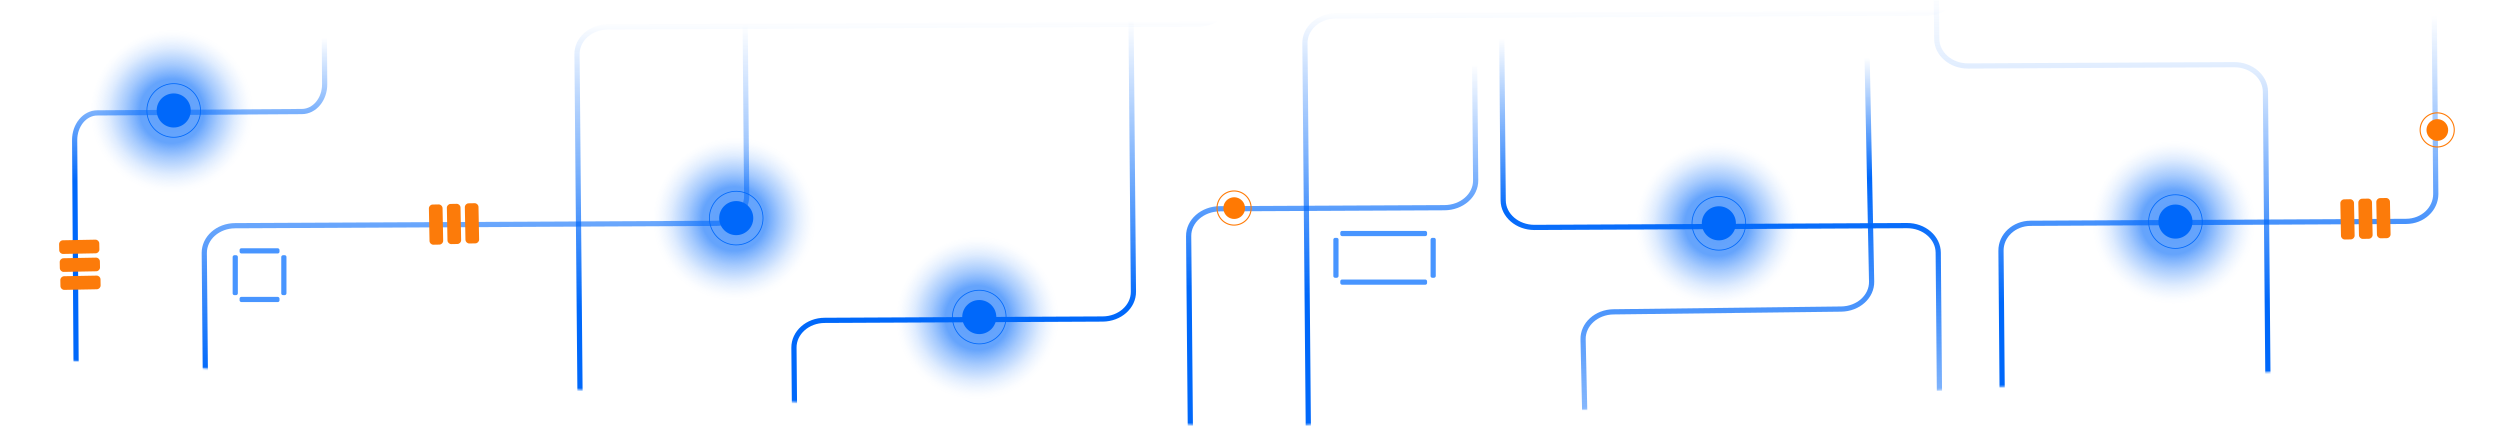 <svg width="1440" height="247" viewBox="0 0 1440 247" fill="none" xmlns="http://www.w3.org/2000/svg">
<mask id="mask0_1181_1563" style="mask-type:alpha" maskUnits="userSpaceOnUse" x="0" y="0" width="1440" height="247">
<path d="M1440 0H0V205.5L719 246.5L1440 207V0Z" fill="#C4C4C4"/>
</mask>
<g mask="url(#mask0_1181_1563)">
<path d="M1114.24 -126.66L1115.57 22.4C1115.61 31 1123.67 38 1133.5 38L1286.88 37.24C1296.74 37.24 1304.81 44.17 1304.89 52.81L1306.36 222.28C1306.36 230.92 1298.5 237.97 1288.62 238.02L1011.74 239.38C1001.88 239.38 993.936 246.48 994.016 255.13L995.347 408.02C995.347 416.67 1003.48 423.64 1013.35 423.59L1074.4 423.29C1084.27 423.29 1092.33 430.21 1092.4 438.86L1093.32 544.06" stroke="url(#paint0_linear_1181_1563)" stroke-width="3" stroke-miterlimit="10"/>
<path d="M237.878 -236L239.209 -86.94C239.209 -78.29 247.34 -71.32 257.214 -71.37L410.6 -72.12C420.461 -72.12 428.526 -65.2 428.605 -56.55L430.083 112.91C430.149 121.56 422.218 128.61 412.343 128.65L135.408 130C125.533 130.05 117.589 137.1 117.669 145.75L118.999 298.64C118.999 307.29 127.13 314.26 137.005 314.21L198.048 313.91C207.922 313.91 215.987 320.84 216.053 329.48L216.971 434.68" stroke="url(#paint1_linear_1181_1563)" stroke-width="3" stroke-miterlimit="10"/>
<path d="M1074.37 -136L1075 -63.917C1075.08 -55.276 1067.03 -48.224 1057.03 -48.174L866.758 -47.254C856.757 -47.204 848.71 -40.153 848.791 -31.501L849.977 103.873C850.058 112.524 842.011 119.576 832.024 119.626L702.631 120.246C692.63 120.296 684.583 127.347 684.664 135.999L687.36 440.993C687.44 449.644 679.394 456.696 669.393 456.746L619.967 456.986C609.966 456.986 601.92 464.077 602.001 472.729L602.567 537" stroke="url(#paint2_linear_1181_1563)" stroke-width="3" stroke-miterlimit="10"/>
<path d="M1401 -128L1403 111.757C1403 120.409 1395.45 127.461 1385.99 127.511L1169.58 128.621C1160.11 128.671 1152.51 135.723 1152.57 144.375L1154.24 344.092C1154.24 352.744 1146.7 359.796 1137.24 359.846L588.009 362.656C578.542 362.706 570.937 369.758 571 378.41L572.404 547" stroke="url(#paint3_linear_1181_1563)" stroke-width="3" stroke-miterlimit="10"/>
<path d="M650.307 -124.38L652.849 168C652.928 176.65 644.984 183.7 635.109 183.75L475.056 184.53C465.182 184.53 457.237 191.63 457.317 200.28L459.22 418.47C459.287 427.12 467.351 434.09 477.225 434.04L608.361 433.4C618.235 433.35 626.3 440.32 626.366 448.97L627.218 546.37" stroke="url(#paint4_linear_1181_1563)" stroke-width="3" stroke-miterlimit="10"/>
<path d="M185.128 -244L187 48.489C187.058 57.142 181.207 64.195 173.935 64.245L56.065 65.025C48.793 65.025 42.942 72.128 43 80.781L44.402 299.052C44.451 307.706 50.39 314.678 57.662 314.628L154.236 313.988C161.508 313.938 167.448 320.91 167.497 329.564L168.124 427" stroke="url(#paint5_linear_1181_1563)" stroke-width="3" stroke-miterlimit="10"/>
<path d="M1118.85 705.13L1112.54 412.83C1112.36 404.18 1104.2 397.27 1094.33 397.39L934.286 399.39C924.412 399.51 916.267 392.6 916.081 383.95L911.863 195.49C911.676 186.84 919.528 179.74 929.389 179.62L1060.51 178.02C1070.39 177.9 1078.24 170.79 1078.05 162.14L1073.78 -50.86" stroke="url(#paint6_linear_1181_1563)" stroke-width="3" stroke-miterlimit="10"/>
<path d="M707.055 -124.66L708.12 -1.92C708.2 6.73 700.255 13.78 690.381 13.83L350.1 15.5C340.226 15.55 332.281 22.6 332.361 31.24L335.022 332.24C335.089 340.88 327.144 347.93 317.283 347.98L258.463 348.27C248.588 348.27 240.643 355.37 240.723 364.02L241.216 420.42C241.295 429.07 249.347 436.04 259.221 435.99L389.238 435.35C399.113 435.35 407.177 442.27 407.257 450.92L408.096 547.35" stroke="url(#paint7_linear_1181_1563)" stroke-width="3" stroke-miterlimit="10"/>
<path d="M1126.33 -131L1127.4 -8.26C1127.48 0.39 1119.53 7.44 1109.66 7.49L769.377 9.16C759.503 9.21 751.558 16.26 751.638 24.9L754.3 325.9C754.366 334.54 746.421 341.59 736.56 341.64L677.74 341.93C667.866 341.93 659.921 349.03 660.001 357.68L660.493 414.08C660.573 422.73 668.624 429.7 678.498 429.65L808.516 429.01C818.39 429.01 826.455 435.93 826.535 444.58L827.373 541.01" stroke="url(#paint8_linear_1181_1563)" stroke-width="3" stroke-miterlimit="10"/>
<path d="M1371.59 572.04L1370.41 437.6C1370.33 428.96 1362.27 421.99 1352.4 422.03L1136.72 423.09C1126.84 423.14 1118.78 416.17 1118.71 407.52L1116.42 145.52C1116.36 136.87 1108.29 129.9 1098.42 129.95L883.842 131C873.981 131 865.916 124.08 865.836 115.43L864 -96" stroke="url(#paint9_linear_1181_1563)" stroke-width="3" stroke-miterlimit="10"/>
</g>
<path opacity="0.78" d="M996.646 176.435C1022.46 172.596 1040.28 148.556 1036.44 122.742C1032.6 96.927 1008.56 79.112 982.742 82.952C956.927 86.792 939.113 110.831 942.952 136.646C946.792 162.461 970.831 180.275 996.646 176.435Z" fill="url(#paint10_radial_1181_1563)" fill-opacity="0.8"/>
<path d="M990.058 138.45C995.482 138.45 999.878 134.054 999.878 128.63C999.878 123.207 995.482 118.81 990.058 118.81C984.635 118.81 980.238 123.207 980.238 128.63C980.238 134.054 984.635 138.45 990.058 138.45Z" fill="#0068FA"/>
<path d="M1004.21 134.836C1007.63 127.021 1004.07 117.909 996.259 114.483C988.444 111.058 979.331 114.616 975.906 122.431C972.48 130.246 976.038 139.358 983.853 142.784C991.668 146.209 1000.78 142.651 1004.21 134.836Z" stroke="#0068FA" stroke-width="0.47" stroke-miterlimit="10"/>
<path opacity="0.78" d="M1259.65 175.435C1285.46 171.596 1303.28 147.556 1299.44 121.742C1295.6 95.927 1271.56 78.112 1245.74 81.952C1219.93 85.792 1202.11 109.831 1205.95 135.646C1209.79 161.461 1233.83 179.275 1259.65 175.435Z" fill="url(#paint11_radial_1181_1563)" fill-opacity="0.8"/>
<path d="M1253.06 137.45C1258.48 137.45 1262.88 133.054 1262.88 127.63C1262.88 122.207 1258.48 117.81 1253.06 117.81C1247.63 117.81 1243.24 122.207 1243.24 127.63C1243.24 133.054 1247.63 137.45 1253.06 137.45Z" fill="#0068FA"/>
<path d="M1267.21 133.836C1270.63 126.021 1267.07 116.909 1259.26 113.483C1251.44 110.058 1242.33 113.616 1238.91 121.431C1235.48 129.246 1239.04 138.358 1246.85 141.784C1254.67 145.209 1263.78 141.651 1267.21 133.836Z" stroke="#0068FA" stroke-width="0.47" stroke-miterlimit="10"/>
<path opacity="0.78" d="M430.646 173.435C456.461 169.596 474.275 145.556 470.436 119.742C466.596 93.927 442.556 76.112 416.742 79.952C390.927 83.792 373.113 107.831 376.952 133.646C380.792 159.461 404.831 177.275 430.646 173.435Z" fill="url(#paint12_radial_1181_1563)" fill-opacity="0.8"/>
<path d="M424.058 135.45C429.482 135.45 433.878 131.054 433.878 125.63C433.878 120.207 429.482 115.81 424.058 115.81C418.635 115.81 414.238 120.207 414.238 125.63C414.238 131.054 418.635 135.45 424.058 135.45Z" fill="#0068FA"/>
<path d="M438.206 131.836C441.632 124.021 438.074 114.909 430.259 111.483C422.444 108.058 413.331 111.616 409.906 119.431C406.48 127.246 410.038 136.358 417.853 139.784C425.668 143.209 434.781 139.651 438.206 131.836Z" stroke="#0068FA" stroke-width="0.47" stroke-miterlimit="10"/>
<path opacity="0.78" d="M106.646 111.435C132.461 107.596 150.275 83.556 146.436 57.742C142.596 31.927 118.556 14.113 92.742 17.952C66.927 21.792 49.113 45.831 52.952 71.646C56.792 97.461 80.831 115.275 106.646 111.435Z" fill="url(#paint13_radial_1181_1563)" fill-opacity="0.8"/>
<path d="M100.058 73.45C105.482 73.45 109.878 69.053 109.878 63.63C109.878 58.207 105.482 53.81 100.058 53.81C94.635 53.81 90.238 58.207 90.238 63.63C90.238 69.053 94.635 73.45 100.058 73.45Z" fill="#0068FA"/>
<path d="M114.206 69.836C117.632 62.021 114.074 52.909 106.259 49.483C98.444 46.058 89.332 49.616 85.906 57.431C82.48 65.246 86.038 74.358 93.853 77.784C101.668 81.209 110.781 77.651 114.206 69.836Z" stroke="#0068FA" stroke-width="0.47" stroke-miterlimit="10"/>
<path opacity="0.78" d="M570.646 230.435C596.461 226.596 614.275 202.556 610.436 176.742C606.596 150.927 582.556 133.112 556.742 136.952C530.927 140.792 513.113 164.831 516.952 190.646C520.792 216.461 544.831 234.275 570.646 230.435Z" fill="url(#paint14_radial_1181_1563)" fill-opacity="0.8"/>
<path d="M564.058 192.45C569.482 192.45 573.878 188.054 573.878 182.63C573.878 177.207 569.482 172.81 564.058 172.81C558.635 172.81 554.238 177.207 554.238 182.63C554.238 188.054 558.635 192.45 564.058 192.45Z" fill="#0068FA"/>
<path d="M578.206 188.836C581.632 181.021 578.074 171.909 570.259 168.483C562.444 165.058 553.331 168.616 549.906 176.431C546.48 184.246 550.038 193.358 557.853 196.784C565.668 200.209 574.781 196.651 578.206 188.836Z" stroke="#0068FA" stroke-width="0.47" stroke-miterlimit="10"/>
<path d="M716.959 121.43C716.651 122.627 715.994 123.706 715.073 124.53C714.151 125.355 713.006 125.887 711.782 126.06C710.557 126.233 709.309 126.039 708.196 125.503C707.082 124.967 706.152 124.112 705.523 123.048C704.895 121.983 704.597 120.756 704.666 119.521C704.735 118.287 705.169 117.101 705.913 116.113C706.656 115.125 707.676 114.38 708.843 113.972C710.01 113.564 711.272 113.511 712.469 113.82C714.07 114.239 715.441 115.274 716.282 116.7C717.123 118.125 717.366 119.826 716.959 121.43Z" fill="#FF7903"/>
<path d="M710.83 129.66C716.259 129.66 720.66 125.259 720.66 119.83C720.66 114.401 716.259 110 710.83 110C705.401 110 701 114.401 701 119.83C701 125.259 705.401 129.66 710.83 129.66Z" stroke="#FF7B07" stroke-width="0.64" stroke-miterlimit="10"/>
<path d="M1409.96 76.43C1409.65 77.627 1408.99 78.706 1408.07 79.53C1407.15 80.355 1406.01 80.887 1404.78 81.06C1403.56 81.233 1402.31 81.039 1401.2 80.503C1400.08 79.967 1399.15 79.112 1398.52 78.048C1397.9 76.983 1397.6 75.756 1397.67 74.521C1397.74 73.287 1398.17 72.101 1398.91 71.113C1399.66 70.125 1400.68 69.38 1401.84 68.972C1403.01 68.564 1404.27 68.511 1405.47 68.82C1407.07 69.239 1408.44 70.274 1409.28 71.7C1410.12 73.125 1410.37 74.826 1409.96 76.43Z" fill="#FF7903"/>
<path d="M1403.83 84.66C1409.26 84.66 1413.66 80.259 1413.66 74.83C1413.66 69.401 1409.26 65 1403.83 65C1398.4 65 1394 69.401 1394 74.83C1394 80.259 1398.4 84.66 1403.83 84.66Z" stroke="#FF7B07" stroke-width="0.64" stroke-miterlimit="10"/>
<path d="M275.972 137.921L275.613 119.221C275.589 117.994 274.576 117.019 273.349 117.043L269.923 117.108C268.696 117.132 267.721 118.146 267.744 119.372L268.103 138.072C268.127 139.298 269.14 140.274 270.367 140.25L273.793 140.185C275.02 140.161 275.996 139.147 275.972 137.921Z" fill="#FC7B0A"/>
<path d="M265.617 138.278L265.257 119.579C265.234 118.352 264.22 117.377 262.994 117.4L259.567 117.466C258.341 117.489 257.365 118.503 257.389 119.73L257.748 138.429C257.771 139.656 258.785 140.631 260.012 140.608L263.438 140.542C264.665 140.518 265.64 139.505 265.617 138.278Z" fill="#FC7B0A"/>
<path d="M255.269 138.628L254.91 119.928C254.886 118.702 253.873 117.726 252.646 117.75L249.22 117.815C247.993 117.839 247.017 118.853 247.041 120.079L247.4 138.779C247.424 140.005 248.437 140.981 249.664 140.957L253.09 140.892C254.317 140.868 255.292 139.854 255.269 138.628Z" fill="#FC7B0A"/>
<path d="M37.079 166.974L55.779 166.615C57.005 166.591 57.981 165.578 57.957 164.351L57.892 160.925C57.868 159.698 56.854 158.723 55.628 158.746L36.928 159.105C35.702 159.129 34.726 160.142 34.75 161.369L34.816 164.795C34.839 166.022 35.853 166.998 37.079 166.974Z" fill="#FC7B0A"/>
<path d="M36.724 156.617L55.423 156.257C56.65 156.234 57.625 155.22 57.602 153.994L57.536 150.567C57.513 149.341 56.499 148.365 55.272 148.389L36.573 148.748C35.346 148.771 34.371 149.785 34.394 151.012L34.46 154.438C34.484 155.665 35.497 156.64 36.724 156.617Z" fill="#FC7B0A"/>
<path d="M36.372 146.27L55.072 145.911C56.298 145.888 57.274 144.874 57.25 143.647L57.184 140.221C57.161 138.994 56.147 138.019 54.921 138.042L36.221 138.402C34.995 138.425 34.019 139.439 34.043 140.665L34.108 144.092C34.132 145.319 35.146 146.294 36.372 146.27Z" fill="#FC7B0A"/>
<path d="M1348.04 117.079L1348.4 135.779C1348.43 137.006 1349.44 137.981 1350.67 137.957L1354.09 137.892C1355.32 137.868 1356.3 136.854 1356.27 135.628L1355.91 116.928C1355.89 115.702 1354.88 114.726 1353.65 114.75L1350.22 114.815C1349 114.839 1348.02 115.853 1348.04 117.079Z" fill="#FC7B0A"/>
<path d="M1358.4 116.722L1358.76 135.421C1358.78 136.648 1359.8 137.623 1361.02 137.6L1364.45 137.534C1365.68 137.511 1366.65 136.497 1366.63 135.27L1366.27 116.571C1366.24 115.344 1365.23 114.369 1364 114.392L1360.58 114.458C1359.35 114.482 1358.38 115.495 1358.4 116.722Z" fill="#FC7B0A"/>
<path d="M1368.75 116.372L1369.11 135.072C1369.13 136.298 1370.14 137.274 1371.37 137.25L1374.8 137.185C1376.02 137.161 1377 136.147 1376.97 134.921L1376.62 116.221C1376.59 114.995 1375.58 114.019 1374.35 114.043L1370.93 114.108C1369.7 114.132 1368.72 115.146 1368.75 116.372Z" fill="#FC7B0A"/>
<rect x="138" y="143" width="23" height="3" rx="1" fill="#4895FF"/>
<rect x="138" y="171" width="23" height="3" rx="1" fill="#4895FF"/>
<rect x="165" y="147" width="23" height="3" rx="1" transform="rotate(90 165 147)" fill="#4895FF"/>
<rect x="137" y="147" width="23" height="3" rx="1" transform="rotate(90 137 147)" fill="#4895FF"/>
<mask id="path-44-inside-1_1181_1563" fill="white">
<rect x="135.41" y="144.409" width="28.182" height="28.182" rx="1"/>
</mask>
<rect x="135.41" y="144.409" width="28.182" height="28.182" rx="1" fill="#0068FA" stroke="#081539" stroke-width="4" mask="url(#path-44-inside-1_1181_1563)"/>
<rect x="772" y="133" width="50" height="3" rx="1" fill="#4895FF"/>
<rect x="772" y="161" width="50" height="3" rx="1" fill="#4895FF"/>
<rect x="827" y="137" width="23" height="3" rx="1" transform="rotate(90 827 137)" fill="#4895FF"/>
<rect x="771" y="137" width="23" height="3" rx="1" transform="rotate(90 771 137)" fill="#4895FF"/>
<mask id="path-49-inside-2_1181_1563" fill="white">
<rect x="769" y="134" width="57" height="29" rx="1"/>
</mask>
<rect x="769" y="134" width="57" height="29" rx="1" fill="#0068FA" stroke="#081539" stroke-width="4" mask="url(#path-49-inside-2_1181_1563)"/>
<defs>
<linearGradient id="paint0_linear_1181_1563" x1="1150.19" y1="-126.66" x2="1150.31" y2="544.38" gradientUnits="userSpaceOnUse">
<stop stop-color="#0068FA" stop-opacity="0"/>
<stop offset="0.18" stop-color="#0068FA" stop-opacity="0"/>
<stop offset="0.253" stop-color="#0068FA" stop-opacity="0.13"/>
<stop offset="0.448" stop-color="#0068FA"/>
<stop offset="0.672" stop-color="#0068FA"/>
<stop offset="1" stop-color="#0068FA" stop-opacity="0"/>
</linearGradient>
<linearGradient id="paint1_linear_1181_1563" x1="273.876" y1="-236" x2="274" y2="435" gradientUnits="userSpaceOnUse">
<stop stop-color="#0068FA" stop-opacity="0"/>
<stop offset="0.373" stop-color="#0068FA" stop-opacity="0"/>
<stop offset="0.446" stop-color="#0068FA" stop-opacity="0.27"/>
<stop offset="0.672" stop-color="#0068FA"/>
<stop offset="1" stop-color="#0068FA" stop-opacity="0"/>
</linearGradient>
<linearGradient id="paint2_linear_1181_1563" x1="838.5" y1="-136" x2="838.583" y2="537.321" gradientUnits="userSpaceOnUse">
<stop stop-color="#0068FA" stop-opacity="0"/>
<stop offset="0.257" stop-color="#0068FA" stop-opacity="0"/>
<stop offset="0.448" stop-color="#0068FA"/>
<stop offset="0.672" stop-color="#0068FA"/>
<stop offset="1" stop-color="#0068FA" stop-opacity="0"/>
</linearGradient>
<linearGradient id="paint3_linear_1181_1563" x1="987" y1="-128" x2="987.047" y2="547.322" gradientUnits="userSpaceOnUse">
<stop stop-color="#0068FA" stop-opacity="0"/>
<stop offset="0.203" stop-color="#0068FA" stop-opacity="0"/>
<stop offset="0.448" stop-color="#0068FA"/>
<stop offset="0.672" stop-color="#0068FA"/>
<stop offset="1" stop-color="#0068FA" stop-opacity="0"/>
</linearGradient>
<linearGradient id="paint4_linear_1181_1563" x1="555.083" y1="-124.38" x2="555.282" y2="546.69" gradientUnits="userSpaceOnUse">
<stop stop-color="#0068FA" stop-opacity="0"/>
<stop offset="0.203" stop-color="#0068FA" stop-opacity="0"/>
<stop offset="0.448" stop-color="#0068FA"/>
<stop offset="0.672" stop-color="#0068FA"/>
<stop offset="1" stop-color="#0068FA" stop-opacity="0"/>
</linearGradient>
<linearGradient id="paint5_linear_1181_1563" x1="115" y1="-244" x2="115.27" y2="427.32" gradientUnits="userSpaceOnUse">
<stop stop-color="#0068FA" stop-opacity="0"/>
<stop offset="0.396" stop-color="#0068FA" stop-opacity="0"/>
<stop offset="0.519" stop-color="#0068FA"/>
<stop offset="0.672" stop-color="#0068FA"/>
<stop offset="1" stop-color="#0068FA" stop-opacity="0"/>
</linearGradient>
<linearGradient id="paint6_linear_1181_1563" x1="1015.36" y1="-50.86" x2="1015.59" y2="705.49" gradientUnits="userSpaceOnUse">
<stop offset="0.111" stop-color="#0068FA" stop-opacity="0"/>
<stop offset="0.203" stop-color="#0068FA"/>
<stop offset="0.448" stop-color="#0068FA" stop-opacity="0.27"/>
<stop offset="0.672" stop-color="#0068FA"/>
<stop offset="1" stop-color="#0068FA" stop-opacity="0"/>
</linearGradient>
<linearGradient id="paint7_linear_1181_1563" x1="474.422" y1="-124.66" x2="474.505" y2="547.671" gradientUnits="userSpaceOnUse">
<stop stop-color="#0068FA" stop-opacity="0"/>
<stop offset="0.203" stop-color="#0068FA" stop-opacity="0"/>
<stop offset="0.448" stop-color="#0068FA"/>
<stop offset="0.672" stop-color="#0068FA"/>
<stop offset="1" stop-color="#0068FA" stop-opacity="0"/>
</linearGradient>
<linearGradient id="paint8_linear_1181_1563" x1="893.699" y1="-131" x2="893.783" y2="541.331" gradientUnits="userSpaceOnUse">
<stop stop-color="#0068FA" stop-opacity="0"/>
<stop offset="0.203" stop-color="#0068FA" stop-opacity="0"/>
<stop offset="0.448" stop-color="#0068FA"/>
<stop offset="0.672" stop-color="#0068FA"/>
<stop offset="1" stop-color="#0068FA" stop-opacity="0"/>
</linearGradient>
<linearGradient id="paint9_linear_1181_1563" x1="1117.79" y1="572.04" x2="1117.72" y2="-96.319" gradientUnits="userSpaceOnUse">
<stop stop-color="#0068FA" stop-opacity="0"/>
<stop offset="0.103" stop-color="#0068FA" stop-opacity="0.08"/>
<stop offset="0.203" stop-color="#0068FA"/>
<stop offset="0.448" stop-color="#0068FA" stop-opacity="0.27"/>
<stop offset="0.672" stop-color="#0068FA"/>
<stop offset="0.823" stop-color="#0068FA" stop-opacity="0"/>
</linearGradient>
<radialGradient id="paint10_radial_1181_1563" cx="0" cy="0" r="1" gradientUnits="userSpaceOnUse" gradientTransform="translate(988.925 129.045) rotate(14.513) scale(47.22)">
<stop stop-color="#0068FA"/>
<stop offset="0.03" stop-color="#0068FA" stop-opacity="0.99"/>
<stop offset="0.08" stop-color="#0068FA" stop-opacity="0.99"/>
<stop offset="0.13" stop-color="#0068FA" stop-opacity="0.98"/>
<stop offset="0.17" stop-color="#0068FA" stop-opacity="0.98"/>
<stop offset="0.22" stop-color="#0068FA" stop-opacity="0.98"/>
<stop offset="0.27" stop-color="#0068FA" stop-opacity="0.97"/>
<stop offset="0.33" stop-color="#0068FA" stop-opacity="0.97"/>
<stop offset="0.39" stop-color="#0068FA" stop-opacity="0.97"/>
<stop offset="0.46" stop-color="#0068FA" stop-opacity="0.8"/>
<stop offset="0.57" stop-color="#0068FA" stop-opacity="0.56"/>
<stop offset="0.68" stop-color="#0068FA" stop-opacity="0.36"/>
<stop offset="0.77" stop-color="#0068FA" stop-opacity="0.2"/>
<stop offset="0.86" stop-color="#0068FA" stop-opacity="0.09"/>
<stop offset="0.94" stop-color="#0068FA" stop-opacity="0.02"/>
<stop offset="1" stop-color="#0068FA" stop-opacity="0"/>
</radialGradient>
<radialGradient id="paint11_radial_1181_1563" cx="0" cy="0" r="1" gradientUnits="userSpaceOnUse" gradientTransform="translate(1251.93 128.045) rotate(14.513) scale(47.22)">
<stop stop-color="#0068FA"/>
<stop offset="0.03" stop-color="#0068FA" stop-opacity="0.99"/>
<stop offset="0.08" stop-color="#0068FA" stop-opacity="0.99"/>
<stop offset="0.13" stop-color="#0068FA" stop-opacity="0.98"/>
<stop offset="0.17" stop-color="#0068FA" stop-opacity="0.98"/>
<stop offset="0.22" stop-color="#0068FA" stop-opacity="0.98"/>
<stop offset="0.27" stop-color="#0068FA" stop-opacity="0.97"/>
<stop offset="0.33" stop-color="#0068FA" stop-opacity="0.97"/>
<stop offset="0.39" stop-color="#0068FA" stop-opacity="0.97"/>
<stop offset="0.46" stop-color="#0068FA" stop-opacity="0.8"/>
<stop offset="0.57" stop-color="#0068FA" stop-opacity="0.56"/>
<stop offset="0.68" stop-color="#0068FA" stop-opacity="0.36"/>
<stop offset="0.77" stop-color="#0068FA" stop-opacity="0.2"/>
<stop offset="0.86" stop-color="#0068FA" stop-opacity="0.09"/>
<stop offset="0.94" stop-color="#0068FA" stop-opacity="0.02"/>
<stop offset="1" stop-color="#0068FA" stop-opacity="0"/>
</radialGradient>
<radialGradient id="paint12_radial_1181_1563" cx="0" cy="0" r="1" gradientUnits="userSpaceOnUse" gradientTransform="translate(422.925 126.045) rotate(14.513) scale(47.22)">
<stop stop-color="#0068FA"/>
<stop offset="0.03" stop-color="#0068FA" stop-opacity="0.99"/>
<stop offset="0.08" stop-color="#0068FA" stop-opacity="0.99"/>
<stop offset="0.13" stop-color="#0068FA" stop-opacity="0.98"/>
<stop offset="0.17" stop-color="#0068FA" stop-opacity="0.98"/>
<stop offset="0.22" stop-color="#0068FA" stop-opacity="0.98"/>
<stop offset="0.27" stop-color="#0068FA" stop-opacity="0.97"/>
<stop offset="0.33" stop-color="#0068FA" stop-opacity="0.97"/>
<stop offset="0.39" stop-color="#0068FA" stop-opacity="0.97"/>
<stop offset="0.46" stop-color="#0068FA" stop-opacity="0.8"/>
<stop offset="0.57" stop-color="#0068FA" stop-opacity="0.56"/>
<stop offset="0.68" stop-color="#0068FA" stop-opacity="0.36"/>
<stop offset="0.77" stop-color="#0068FA" stop-opacity="0.2"/>
<stop offset="0.86" stop-color="#0068FA" stop-opacity="0.09"/>
<stop offset="0.94" stop-color="#0068FA" stop-opacity="0.02"/>
<stop offset="1" stop-color="#0068FA" stop-opacity="0"/>
</radialGradient>
<radialGradient id="paint13_radial_1181_1563" cx="0" cy="0" r="1" gradientUnits="userSpaceOnUse" gradientTransform="translate(98.925 64.045) rotate(14.513) scale(47.22)">
<stop stop-color="#0068FA"/>
<stop offset="0.03" stop-color="#0068FA" stop-opacity="0.99"/>
<stop offset="0.08" stop-color="#0068FA" stop-opacity="0.99"/>
<stop offset="0.13" stop-color="#0068FA" stop-opacity="0.98"/>
<stop offset="0.17" stop-color="#0068FA" stop-opacity="0.98"/>
<stop offset="0.22" stop-color="#0068FA" stop-opacity="0.98"/>
<stop offset="0.27" stop-color="#0068FA" stop-opacity="0.97"/>
<stop offset="0.33" stop-color="#0068FA" stop-opacity="0.97"/>
<stop offset="0.39" stop-color="#0068FA" stop-opacity="0.97"/>
<stop offset="0.46" stop-color="#0068FA" stop-opacity="0.8"/>
<stop offset="0.57" stop-color="#0068FA" stop-opacity="0.56"/>
<stop offset="0.68" stop-color="#0068FA" stop-opacity="0.36"/>
<stop offset="0.77" stop-color="#0068FA" stop-opacity="0.2"/>
<stop offset="0.86" stop-color="#0068FA" stop-opacity="0.09"/>
<stop offset="0.94" stop-color="#0068FA" stop-opacity="0.02"/>
<stop offset="1" stop-color="#0068FA" stop-opacity="0"/>
</radialGradient>
<radialGradient id="paint14_radial_1181_1563" cx="0" cy="0" r="1" gradientUnits="userSpaceOnUse" gradientTransform="translate(562.925 183.045) rotate(14.513) scale(47.22)">
<stop stop-color="#0068FA"/>
<stop offset="0.03" stop-color="#0068FA" stop-opacity="0.99"/>
<stop offset="0.08" stop-color="#0068FA" stop-opacity="0.99"/>
<stop offset="0.13" stop-color="#0068FA" stop-opacity="0.98"/>
<stop offset="0.17" stop-color="#0068FA" stop-opacity="0.98"/>
<stop offset="0.22" stop-color="#0068FA" stop-opacity="0.98"/>
<stop offset="0.27" stop-color="#0068FA" stop-opacity="0.97"/>
<stop offset="0.33" stop-color="#0068FA" stop-opacity="0.97"/>
<stop offset="0.39" stop-color="#0068FA" stop-opacity="0.97"/>
<stop offset="0.46" stop-color="#0068FA" stop-opacity="0.8"/>
<stop offset="0.57" stop-color="#0068FA" stop-opacity="0.56"/>
<stop offset="0.68" stop-color="#0068FA" stop-opacity="0.36"/>
<stop offset="0.77" stop-color="#0068FA" stop-opacity="0.2"/>
<stop offset="0.86" stop-color="#0068FA" stop-opacity="0.09"/>
<stop offset="0.94" stop-color="#0068FA" stop-opacity="0.02"/>
<stop offset="1" stop-color="#0068FA" stop-opacity="0"/>
</radialGradient>
</defs>
</svg>
